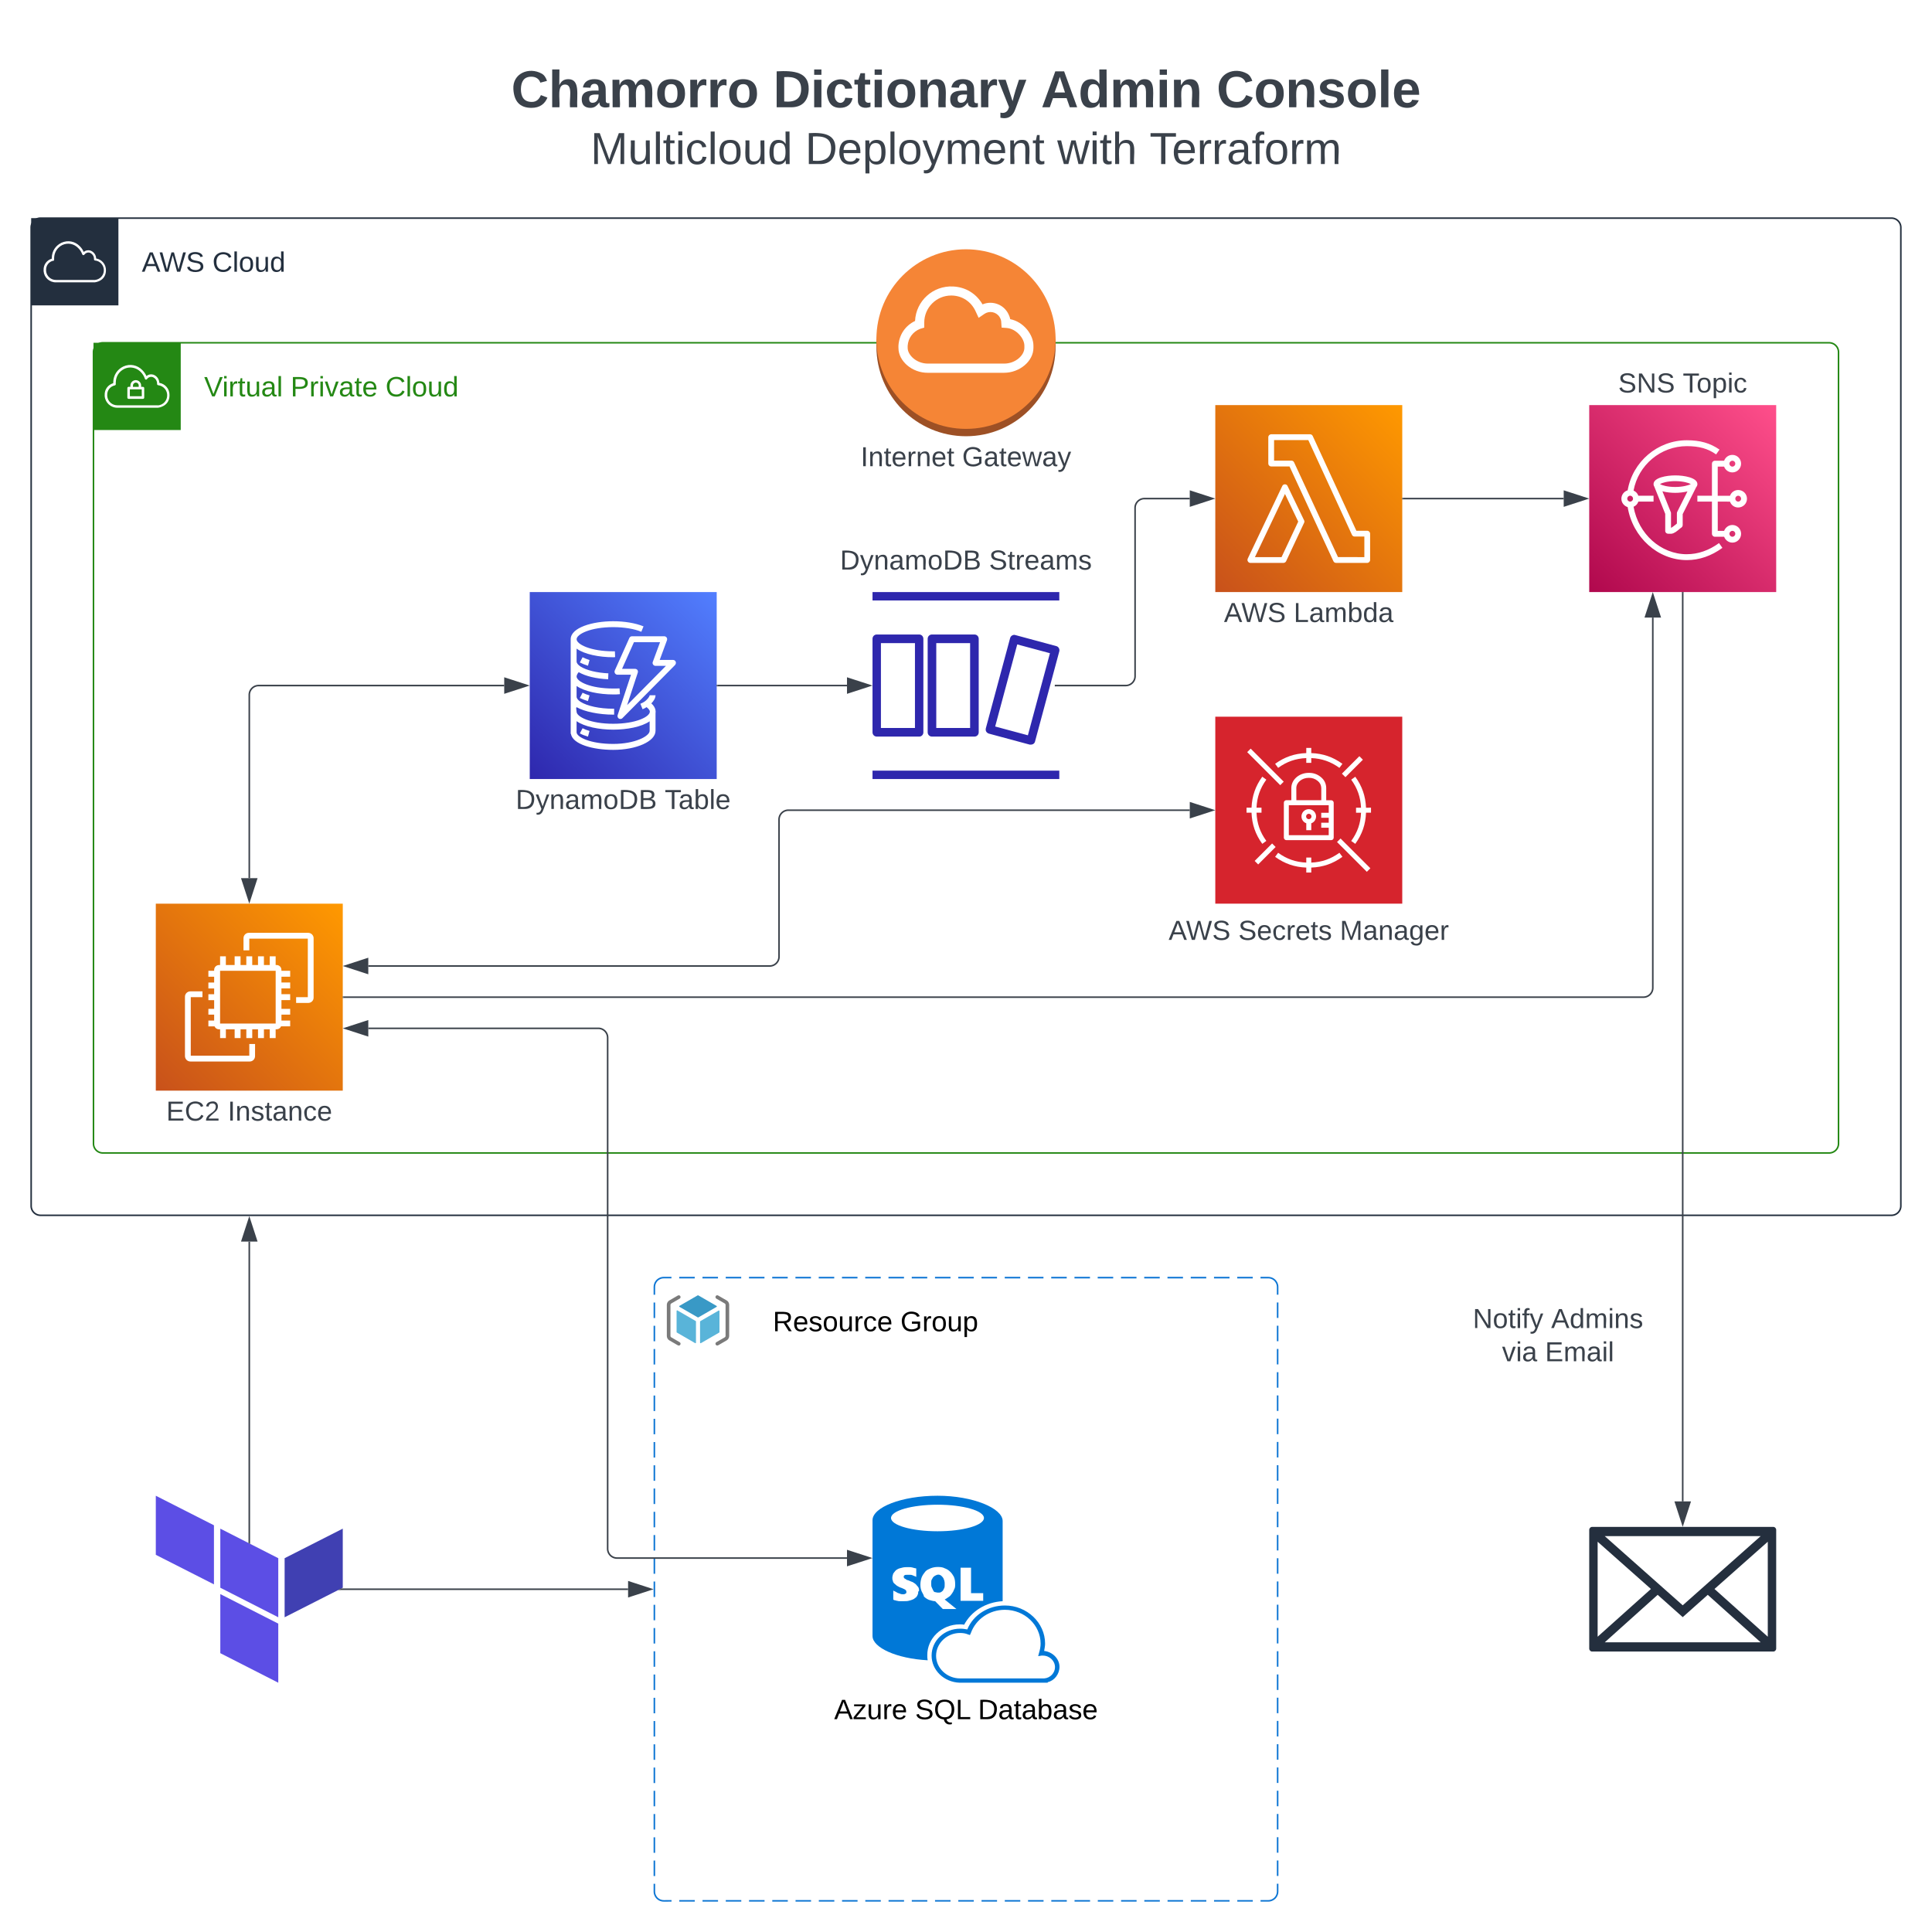 <svg xmlns="http://www.w3.org/2000/svg" xmlns:xlink="http://www.w3.org/1999/xlink" xmlns:lucid="lucid" width="1240" height="1240"><g transform="translate(-60 -20)" lucid:page-tab-id="0_0"><path d="M0 0h1360v1360H0z" fill="#fff"/><path d="M80 166a6 6 0 0 1 6-6h1188a6 6 0 0 1 6 6v628a6 6 0 0 1-6 6H86a6 6 0 0 1-6-6z" stroke="#232f3e" fill="#fff" fill-opacity="0"/><path d="M80 160h56v56H80v-56z" stroke="#fff" stroke-opacity="0" fill="#232f3e"/><path d="M120.88 201.22h-25c-4.13.05-7.57-3.1-7.9-7.2v-.64c-.15-3.4 1.97-6.38 5.25-7.36v-.66c.12-4.22 2.44-7.75 6.24-9.57 4.13-1.86 8.73-.96 11.8 2.3 1.1 1.1 1.85 2.2 2.45 3.6 1.2-1 2.72-1.32 4.24-.9 2.24.8 3.68 2.74 3.76 5.1 3.68.65 6.32 3.8 6.28 7.56 0 7.07-7.04 7.73-7.12 7.76zm-26.7-13.88c-2.83.6-4.75 3.14-4.6 6.04v.53c.3 3.33 3.1 5.84 6.4 5.76h24.98c3.04-.3 5.4-2.64 5.68-5.7.28-3.43-2.24-6.5-5.68-6.78-.44-.05-.72-.44-.64-.87.08-1.83-1-3.44-2.72-4.13-1.32-.37-2.64.13-3.44 1.24-.2.25-.44.38-.76.33-.28-.05-.48-.24-.6-.5-.6-1.6-1.4-2.85-2.6-4.04-2.7-2.8-6.6-3.6-10.13-2-3.24 1.6-5.2 4.63-5.32 8.24-.04.4-.04.74 0 1.14.04.4-.2.76-.6.84z" stroke="#fff" stroke-opacity="0" fill="#fff"/><use xlink:href="#a" transform="matrix(1,0,0,1,151,180) translate(0 14.4)"/><use xlink:href="#b" transform="matrix(1,0,0,1,151,180) translate(45.3 14.4)"/><path d="M120 246a6 6 0 0 1 6-6h1108a6 6 0 0 1 6 6v508a6 6 0 0 1-6 6H126a6 6 0 0 1-6-6z" stroke="#248814" fill="#fff" fill-opacity="0"/><path d="M120 240h56v56h-56v-56z" stroke="#fff" stroke-opacity="0" fill="#248814"/><path d="M151.76 268.3h-1.18v-1.1c-.12-1.73-1.48-3.07-3.2-3.2-1.9-.13-3.54 1.3-3.67 3.2v1.07h-1.17c-.44 0-.8.36-.8.8v6.13c0 .44.36.8.8.8h9.23c.44 0 .8-.36.8-.8v-6.1c0-.44-.36-.8-.8-.8zm-6.4-1.06c.1-1.03 1-1.77 2-1.67.9.08 1.58.76 1.67 1.67v1.06h-3.72zm5.65 7.08h-7.67v-4.42h7.63z" stroke="#fff" stroke-opacity="0" fill="#fff"/><path d="M162.27 265.75c-.1-2.45-1.58-4.48-3.87-5.3-1.58-.47-3.16-.14-4.4.9-.68-1.45-1.47-2.6-2.6-3.76-3.24-3.36-7.94-4.3-12.18-2.4-4.04 1.9-6.4 5.63-6.54 10.05v.7c-3.4.98-5.66 4.08-5.5 7.65v.63c.38 4.28 3.92 7.52 8.2 7.47h26s7.42-.63 7.42-8.1c.04-3.9-2.66-7.2-6.53-7.86zm-.96 14.38h-25.9c-3.47.06-6.3-2.52-6.6-5.96v-.52c-.15-3.05 1.93-5.7 4.92-6.3.38-.12.63-.48.6-.9-.06-.4-.06-.73 0-1.14.07-3.78 2.1-6.94 5.52-8.6 1.25-.56 2.4-.8 3.83-.84 2.62.08 4.87 1.04 6.7 2.94 1.25 1.3 2.04 2.6 2.62 4.3.03.15.1.28.24.37.37.27.87.2 1.12-.17.83-1.18 2.25-1.67 3.62-1.3 1.8.72 2.87 2.4 2.83 4.32-.07.4.22.82.64.9 3.57.36 6.2 3.55 5.82 7.12-.3 3.13-2.7 5.52-5.82 5.85z" stroke="#fff" stroke-opacity="0" fill="#fff"/><use xlink:href="#c" transform="matrix(1,0,0,1,191,260) translate(0 14.4)"/><use xlink:href="#d" transform="matrix(1,0,0,1,191,260) translate(55.5 14.4)"/><use xlink:href="#e" transform="matrix(1,0,0,1,191,260) translate(116.4 14.4)"/><path d="M480 846a6 6 0 0 1 6-6h388a6 6 0 0 1 6 6v388a6 6 0 0 1-6 6H486a6 6 0 0 1-6-6z" fill="#fff" fill-opacity="0"/><path d="M495.95 840h9.95m4.97 0h9.95m4.97 0h9.94m4.98 0h9.95m4.97 0h9.95m4.96 0h9.95m5 0h9.94m4.97 0h9.96m4.97 0h9.95m4.98 0h9.95m4.98 0h9.95m4.97 0h9.95m4.98 0h9.94m4.98 0h9.95m4.97 0h9.95m4.97 0h9.94m4.98 0h9.95m4.97 0h9.95m4.96 0h9.95m5 0h9.94m4.97 0h9.96m4.97 0h9.95m4.98 0h9.95m4.98 0h9.95m4.97 0h9.95m4.98 0H874l.94.07.9.22.88.35.8.5.72.6.6.72.5.8.37.88.23.9.07.95v4.97m0 4.98v9.95m0 4.97v9.95m0 4.97v9.94m0 4.98v9.95m0 4.97v9.95m0 4.96v9.95m0 5v9.94m0 4.97v9.96m0 4.97v9.95m0 4.98v9.95m0 4.98v9.95m0 4.97v9.95m0 4.98v9.94m0 4.98v9.95m0 4.97v9.95m0 4.98v9.94m0 4.98v9.95m0 4.97v9.95m0 4.96v9.95m0 5v9.94m0 4.97v9.96m0 4.97v9.95m0 4.98v9.94m0 4.98v9.95m0 4.97v9.95m0 4.98v4.97l-.07.94-.22.9-.35.88-.5.8-.6.72-.72.6-.8.5-.88.37-.9.23-.95.07h-4.97m-4.98 0h-9.95m-4.97 0h-9.95m-4.97 0h-9.94m-4.98 0h-9.95m-4.97 0h-9.95m-4.96 0h-9.95m-5 0h-9.94m-4.97 0h-9.96m-4.97 0h-9.95m-4.98 0h-9.95m-4.98 0h-9.95m-4.97 0h-9.95m-4.98 0h-9.94m-4.98 0h-9.95m-4.97 0h-9.95m-4.97 0h-9.94m-4.98 0h-9.95m-4.97 0h-9.95m-4.96 0h-9.95m-5 0h-9.94m-4.97 0h-9.96m-4.97 0h-9.95m-4.98 0h-9.95m-4.98 0h-9.95m-4.97 0h-9.95m-4.98 0H486l-.94-.07-.9-.22-.88-.35-.8-.5-.72-.6-.6-.72-.5-.8-.37-.88-.23-.9-.07-.95v-4.97m0-4.98v-9.95m0-4.97v-9.95m0-4.98v-9.94m0-4.98v-9.95m0-4.97v-9.95m0-4.96v-9.95m0-5v-9.94m0-4.97v-9.96m0-4.97v-9.95m0-4.98v-9.94m0-4.98v-9.95m0-4.97v-9.95m0-4.98v-9.94m0-4.98v-9.95m0-4.97v-9.95m0-4.97v-9.94m0-4.98v-9.95m0-4.97v-9.95m0-4.96v-9.95m0-5v-9.94m0-4.97v-9.96m0-4.97v-9.95m0-4.98v-9.95m0-4.98v-9.95m0-4.97v-9.95m0-4.98V846l.07-.94.22-.9.35-.88.5-.8.6-.72.72-.6.8-.5.88-.37.9-.23.95-.07h4.97" stroke="#0e76d4" fill="none"/><path d="M480 840h56v56h-56v-56z" stroke="#000" stroke-opacity="0" fill-opacity="0"/><path d="M508.05 865.6c-.07 0-.12-.03-.2-.07l-11.77-6.78c-.1-.08-.17-.2-.17-.32 0-.13.1-.24.18-.3l11.7-6.75c.12-.06.25-.06.37 0l11.77 6.8c.1.05.17.18.17.3 0 .14-.1.25-.18.3l-11.7 6.75c-.05.04-.12.06-.17.06z" stroke="#000" stroke-opacity="0" fill="#3999c6"/><path d="M506.35 882.1c-.06 0-.13-.02-.2-.05l-11.7-6.78c-.13-.06-.2-.17-.2-.3v-13.6c0-.1.06-.24.2-.3.1-.07.23-.07.34 0l11.72 6.78c.1.07.18.17.18.3v13.6c0 .12-.07.24-.18.3-.06.03-.1.05-.17.05zM509.67 882.1c-.06 0-.13-.02-.2-.05-.1-.06-.16-.18-.16-.3v-13.5c0-.13.07-.25.18-.32l11.73-6.77c.12-.07.26-.07.37 0 .1.06.18.2.18.3v13.5c0 .15-.07.25-.18.32l-11.73 6.77c-.05.03-.1.05-.17.05z" stroke="#000" stroke-opacity="0" fill="#59b4d9"/><path d="M509.67 882.1c-.06 0-.13-.02-.2-.05-.1-.06-.16-.18-.16-.3v-13.5c0-.13.07-.25.18-.32l11.73-6.77c.12-.07.26-.07.37 0 .1.06.18.2.18.3v13.5c0 .15-.07.25-.18.32l-11.73 6.77c-.05.03-.1.05-.17.05z" stroke="#000" stroke-opacity="0" fill="#fff" fill-opacity="0"/><path d="M495.65 883.6c-.2 0-.4-.06-.58-.15l-5.48-3.17c-.93-.5-1.6-1.67-1.6-2.74V857.4c0-1.06.67-2.23 1.6-2.74l5.47-3.16c.55-.33 1.27-.13 1.58.4.33.56.14 1.27-.42 1.6l-5.48 3.16c-.2.13-.42.52-.42.74v20.14c0 .23.23.6.42.74l5.48 3.17c.56.32.75 1.03.42 1.58-.2.38-.6.58-1 .58zM520.35 851.33c.2 0 .4.07.58.16l5.48 3.16c.93.5 1.6 1.68 1.6 2.74v20.14c0 1.06-.67 2.23-1.6 2.74l-5.47 3.17c-.55.32-1.27.12-1.58-.43-.33-.54-.13-1.25.42-1.58l5.48-3.16c.2-.13.42-.5.42-.74V857.4c0-.23-.22-.6-.42-.74l-5.48-3.16c-.55-.33-.75-1.04-.42-1.6.2-.37.6-.57 1-.57z" stroke="#000" stroke-opacity="0" fill="#7a7a7a"/><use xlink:href="#f" transform="matrix(1,0,0,1,556,860) translate(0 14.4)"/><use xlink:href="#g" transform="matrix(1,0,0,1,556,860) translate(81.9 14.4)"/><path d="M400 400h120v120H400V400z" stroke="#000" stroke-opacity="0" fill="url(#h)"/><path d="M480.8 476.76c0 .4-.07.74-.07 1.07v11.23c0 6.77-12.23 12.22-27.16 12.22-12.97 0-26.07-3.55-27.15-10.32h-.14v-60.68c0-7.5 14.05-11.56 27.3-11.56 7.36 0 14.45 1.24 19.45 3.3l-1.42 3.47c-4.5-1.9-11.14-2.98-18.03-2.98-14.6 0-23.5 4.54-23.5 7.76 0 3.22 8.9 7.76 23.5 7.76h1.07l.15 3.7c-.42.1-.82.1-1.23.1-9.05 0-18.5-1.9-23.5-5.53v8.26c0 1 .87 2.15 2.5 3.22 3.78 2.4 10.47 4.05 17.9 4.38l-.14 3.8c-7.77-.34-14.52-2-18.9-4.55-.62.6-1.37 2-1.37 2.74 0 3.3 8.92 7.76 23.5 7.76 1.37 0 2.72 0 4.07-.08l.27 3.7c-1.42.18-2.9.18-4.33.18-9.05 0-18.5-1.9-23.5-5.45v6.85c0 1.07.87 2.23 2.5 3.3 4.25 2.73 12.3 4.46 21 4.46h.6v3.8h-.6c-8.98 0-18.5-1.9-23.5-4.8-.4.42-.28 1.08-.14 1.83.07.4.13.73.13 1.06 0 3.3 8.92 7.76 23.5 7.76 14.54 0 23.52-4.46 23.52-7.76 0-1.07-1.14-2.15-2.1-2.9-.73.5-1.54.92-2.56 1.33L471 471.7c1.02-.4 1.9-.9 2.57-1.32 2.03-1.4 3.38-3.38 3.38-4.13h3.78c0 1.82-1.2 3.72-2.7 5.2 2.23 2 2.77 3.97 2.77 5.3zm12.5-29.97l-33.78 34.1c-.34.4-.88.57-1.35.57-.34 0-.68-.1-.95-.25-.74-.5-1.08-1.4-.8-2.23l8.57-25.94h-8.72c-.6 0-1.22-.32-1.56-.9-.34-.58-.4-1.24-.13-1.82l9.38-20.9c.34-.65.94-1.06 1.7-1.06h20.66c.6 0 1.22.33 1.56.82.33.5.4 1.16.2 1.74l-4.66 12.63h8.5c.75 0 1.5.4 1.76 1.16.28.66.14 1.48-.4 2.06zm-5.88.57h-6.7c-.66 0-1.2-.33-1.54-.83-.34-.5-.47-1.15-.2-1.73l4.66-12.62h-16.76l-7.63 17.1h8.3c.62 0 1.16.24 1.56.73.35.5.42 1.17.22 1.74l-6.83 20.8zm-10.47 35.58c-5.07 3.55-14.46 5.37-23.38 5.37-9.05 0-18.5-1.9-23.5-5.45v7.1c0 3.14 8.9 7.5 23.5 7.5 14.06 0 23.38-5.02 23.38-8.4zm-44.8-37.73l1.76-3.38c1.23.66 2.78 1.24 4.47 1.8l-1 3.65c-1.97-.6-3.73-1.34-5.2-2.08zm0 45.5l1.76-3.3c1.23.65 2.78 1.23 4.47 1.72l-1 3.64c-1.97-.58-3.73-1.24-5.2-2.07zm5.2-20.73c-1.95-.6-3.7-1.25-5.2-2l1.76-3.38c1.23.66 2.78 1.24 4.47 1.74z" stroke="#000" stroke-opacity="0" fill="#fff"/><path d="M160 600h120v120H160V600z" stroke="#000" stroke-opacity="0" fill="url(#i)"/><path d="M201.26 676.92h35.67v-33.84h-35.67v33.84zm39.38-33.84h5.6v3.8h-5.6v3.7h5.6v3.8h-5.6v3.72h5.6v3.8h-5.6v5.6h5.6v3.73h-5.6v3.8h5.6v3.7h-5.85c-.5 1.17-1.58 1.9-2.9 1.9h-.57v5.62h-3.8v-5.6h-3.72v5.6h-3.8v-5.6h-3.7v5.6h-3.8v-5.6h-3.7v5.6h-3.8v-5.6h-5.63v5.6h-3.7v-5.6h-.67c-1.32 0-2.4-.75-2.9-1.9h-3.95v-3.72h3.7v-3.8h-3.7v-3.72h3.7v-5.6h-3.7v-3.8h3.7v-3.7h-3.7v-3.8h3.7v-3.73h-3.7v-3.8h3.7v-.57c0-1.74 1.42-3.14 3.15-3.14h.66v-5.6h3.7v5.6h5.63v-5.6h3.8v5.6h3.7v-5.6h3.8v5.6h3.7v-5.6h3.8v5.6h3.73v-5.6h3.8v5.6h.57c1.74 0 3.14 1.4 3.14 3.14v.58zM220 697.58h-37.56V660h7.5v-3.72h-7.75c-1.9 0-3.48 1.5-3.48 3.4v38.13c0 1.9 1.57 3.48 3.47 3.48h38.13c1.9 0 3.38-1.57 3.38-3.47l.02-7.75H220v7.52zm41.28-75.4v38.15c0 1.9-1.57 3.38-3.47 3.38h-7.75V660h7.5v-37.57H220v7.52h-3.72v-7.76c0-1.9 1.5-3.48 3.4-3.48h38.13c1.9 0 3.48 1.57 3.48 3.47z" stroke="#000" stroke-opacity="0" fill="#fff"/><path d="M840 280h120v120H840V280z" stroke="#000" stroke-opacity="0" fill="url(#j)"/><path d="M937.47 360.64c1.02 0 1.9.83 1.9 1.9v16.84c0 1.07-.88 1.9-1.9 1.9h-19.92c-.78 0-1.4-.4-1.73-1.07l-28.18-60.84H875.9c-.54 0-1-.17-1.33-.58-.4-.33-.55-.82-.55-1.32v-16.84c0-1.07.87-1.9 1.9-1.9h24.95c.7 0 1.33.4 1.65 1.07l28.02 60.84zm-1.8 16.93v-13.2h-6.3c-.72 0-1.35-.43-1.66-1.1l-28.02-60.83h-21.96v13.2h11.1c.8 0 1.42.42 1.73 1.08l28.2 60.84zm-49.3-45.66l10.64 22.05c.25.5.25 1.08 0 1.57l-11.56 24.7c-.32.65-1.03 1.06-1.74 1.06h-21.17c-.63 0-1.26-.33-1.57-.9-.4-.5-.4-1.16-.16-1.82L883 331.9c.3-.65.94-1.06 1.65-1.06.8 0 1.42.4 1.73 1.07zm-3.85 45.67l10.7-22.8-8.5-17.74-19.28 40.54z" stroke="#000" stroke-opacity="0" fill="#fff"/><path d="M383.62 460H226a6 6 0 0 0-6 6v117.62" stroke="#3a414a" fill="none"/><path d="M398.38 460l-14.26 4.63v-9.26zM220 598.38l-4.63-14.26h9.26z" stroke="#3a414a" fill="#3a414a"/><path d="M1080 280h120v120h-120V280z" stroke="#000" stroke-opacity="0" fill="url(#k)"/><path d="M1142.65 375.7c7.1 0 14.12-2.37 20.65-7.14l2.17 3.07c-7.17 5.24-14.9 7.85-22.82 7.85-18.62 0-34.75-14.54-37.98-34-2.34-.77-4.03-2.85-4.03-5.38 0-2.54 1.7-4.7 4.03-5.4 3.15-18.37 19.2-32.14 37.98-32.14 8.55 0 15 1.85 20.97 6l-2.18 3.08c-5.32-3.77-10.96-5.3-18.8-5.3-16.76 0-31.2 12.14-34.18 28.53 1.45.6 2.58 1.84 3.07 3.3h9.75v3.77h-9.75c-.5 1.54-1.62 2.7-3.07 3.3 3.07 17.47 17.5 30.47 34.2 30.47zm-12-13.14c-1.06 0-1.87-.77-1.87-1.85v-10.9l-7-17.47c-.34-.46-.5-1-.5-1.62 0-4.14 8.3-5.6 13.95-5.6 5.65 0 14.2 1.46 14.2 5.6 0 .78-.33 1.4-.8 2l-8.64 17.24v7c0 .7-.33 1.23-.8 1.62-.34.23-.82.54-1.3 1-1.54 1.3-3.3 2.77-5.17 3h-.24zm31.84-20.62v18.77h4.1c.8-2.14 2.83-3.76 5.33-3.76 3.06 0 5.56 2.54 5.56 5.62 0 3.15-2.5 5.7-5.57 5.7-2.5 0-4.52-1.63-5.33-3.78h-5.96c-1.05 0-1.86-.85-1.86-1.92v-20.62h-9.35v-3.77h9.35v-20.6c0-1 .8-1.86 1.86-1.86h5.96c.8-2.22 2.83-3.76 5.33-3.76 3.06 0 5.56 2.54 5.56 5.62s-2.5 5.62-5.57 5.62c-2.5 0-4.52-1.54-5.33-3.7h-4.1v18.7h7.9c.72-2.16 2.82-3.7 5.23-3.7 3.15 0 5.65 2.46 5.65 5.62 0 3.07-2.5 5.6-5.64 5.6-2.42 0-4.52-1.53-5.25-3.76zm-35.5-6.6l5.4 13.45c.1.22.1.45.1.68v9.3c.8-.3 2.25-1.53 3.06-2.14.24-.24.48-.4.72-.62v-6.54c0-.3.08-.6.16-.85l6.62-13.23c-2.58.62-5.4.93-7.83.93-2.58 0-5.64-.3-8.22-1zm8.23-6.55c-5.08 0-8.54 1.14-9.83 1.9 1.3.78 4.75 1.86 9.83 1.86 4.84 0 8.55-1.08 10-1.85-1.45-.83-5.16-1.9-10-1.9zm-28.94 9.37c-1.06 0-1.87.85-1.87 1.93 0 1 .8 1.84 1.86 1.84 1.03 0 1.84-.84 1.84-1.84 0-1.08-.8-1.93-1.86-1.93zm65.63-22.46c-1.05 0-1.94.86-1.94 1.86 0 1.08.88 1.92 1.93 1.92 1.04 0 1.85-.84 1.85-1.92 0-1-.8-1.85-1.85-1.85zm3.7 22.47c-1.04 0-1.85.85-1.85 1.93 0 1 .8 1.84 1.86 1.84 1.04 0 1.85-.84 1.85-1.84 0-1.08-.82-1.93-1.87-1.93zm-3.7 22.54c-1.05 0-1.94.86-1.94 1.86 0 1.07.88 1.92 1.93 1.92 1.04 0 1.85-.85 1.85-1.92 0-1-.8-1.85-1.85-1.85z" stroke="#000" stroke-opacity="0" fill="#fff"/><path d="M960.5 340h103.12" stroke="#3a414a" fill="none"/><path d="M960.5 340.5h-.5v-1h.5z" stroke="#3a414a" stroke-width=".05" fill="#3a414a"/><path d="M1078.38 340l-14.26 4.63v-9.26z" stroke="#3a414a" fill="#3a414a"/><path d="M1080 1001.92c0-1.04.84-1.92 1.8-1.92h116.4c.96 0 1.8.88 1.8 1.92v76.16c0 1.04-.84 1.92-1.8 1.92h-116.4c-.96 0-1.8-.88-1.8-1.92zm60 48.4l50.04-44.4h-100.08zm-16.08-6.72l-33.96 30.48h100.08l-33.96-30.48-16.08 14.32zm-4.32-3.76l-34.2-30.32v60.96zm40.8 0l34.2 30.64v-60.96z" stroke="#000" stroke-opacity="0" fill="#242f3e"/><path d="M1140 400.5v583.12" stroke="#3a414a" fill="none"/><path d="M1140.5 400.5h-1v-.5h1z" stroke="#3a414a" stroke-width=".05" fill="#3a414a"/><path d="M1140 998.38l-4.63-14.26h9.27z" stroke="#3a414a" fill="#3a414a"/><path d="M721.64 497.92h-.72l-26.28-7.08c-.72-.24-1.32-.72-1.68-1.32-.36-.6-.36-1.44-.24-2.04l15.6-57.96c.24-.72.6-1.32 1.32-1.68.6-.36 1.32-.48 2.04-.24l26.28 7.08c1.44.36 2.28 1.92 1.92 3.36L724.28 496c-.12.6-.6 1.2-1.2 1.56-.48.24-.96.36-1.44.36zM650 492.76h-27.24c-1.56 0-2.76-1.2-2.76-2.76v-60c0-1.56 1.2-2.76 2.76-2.76H650c1.44 0 2.64 1.2 2.64 2.76v60c0 1.56-1.2 2.76-2.64 2.76zm35.4 0h-27.24c-1.56 0-2.76-1.2-2.76-2.76v-60c0-1.56 1.2-2.76 2.76-2.76h27.24c1.56 0 2.76 1.2 2.76 2.76v60c0 1.56-1.2 2.76-2.76 2.76zm-60-5.52h21.84v-54.48H625.4zm35.52 0h21.72v-54.48h-21.72zm37.8-.96l21 5.64 14.16-52.68-21-5.64zM620 405.4V400h119.88v5.4zm0 114.6v-5.4h119.88v5.4z" stroke="#000" stroke-opacity="0" fill="#2e27ad"/><path d="M623.14 402.63h113.88v115.2H623.14v-115.2z" stroke="#000" stroke-opacity="0" fill-opacity="0"/><path d="M520.5 460h83.12" stroke="#3a414a" fill="none"/><path d="M520.5 460.5h-.5v-1h.5z" stroke="#3a414a" stroke-width=".05" fill="#3a414a"/><path d="M618.38 460l-14.26 4.63v-9.26z" stroke="#3a414a" fill="#3a414a"/><path d="M737.52 460h45a6 6 0 0 0 6-6V346a6 6 0 0 1 6-6h29.1" stroke="#3a414a" fill="none"/><path d="M737.54 460.5h-.52v-1h.52z" stroke="#3a414a" stroke-width=".05" fill="#3a414a"/><path d="M838.38 340l-14.26 4.63v-9.26z" stroke="#3a414a" fill="#3a414a"/><path d="M737.5 242.36c0 31.8-25.76 57.63-57.5 57.63s-57.5-25.83-57.5-57.64c0-31.8 25.76-57.63 57.5-57.63s57.5 25.82 57.5 57.63z" fill="#9d5025"/><path d="M622.5 237.62h115v4.73h-115v-4.73z" fill="#9d5025"/><path d="M737.5 237.63c0 31.8-25.76 57.63-57.5 57.63s-57.5-25.82-57.5-57.63c0-31.8 25.76-57.63 57.5-57.63s57.5 25.82 57.5 57.63z" fill="#f58536"/><path d="M636.64 243.36v-1.5c.44-7 4.34-12.8 10.66-15.86.6-12.86 11.52-22.8 24.43-22.13 8.05.4 14.8 4.5 18.88 11.48 6.6-2.77 14.13.28 16.9 6.83.43.94.7 1.7.87 2.66 8.66 1.72 14.9 10.03 14.9 17.02v1.4c0 8.53-8.84 16-18.9 16h-48.93c-9.96.07-18.8-7.42-18.8-15.9z" fill="#fff"/><path d="M691.77 221.5L688.1 224l-1.87-4.06c-2.85-6.34-8.7-10.23-15.66-10.27h-.07c-9.52 0-17.3 7.77-17.3 17.38v3.23l-2.7.8c-4.57 1.83-7.57 5.85-7.94 10.8v1.4c0 4.66 5.7 10.08 12.96 10.08h49c7.33 0 12.95-5.42 12.95-10.1v-1.4c0-4.7-5.25-10.87-11.32-11.35l-3.3-.26-.22-3.28c0-1.4-.45-2.54-1.2-3.68-2.17-3.2-6.5-3.98-9.66-1.8z" fill="#f58536"/><path d="M160 726a6 6 0 0 1 6-6h108a6 6 0 0 1 6 6v28a6 6 0 0 1-6 6H166a6 6 0 0 1-6-6z" stroke="#000" stroke-opacity="0" fill="#fff" fill-opacity="0"/><use xlink:href="#l" transform="matrix(1,0,0,1,165,725) translate(1.691 14.222)"/><use xlink:href="#m" transform="matrix(1,0,0,1,165,725) translate(41.148 14.222)"/><path d="M380 526a6 6 0 0 1 6-6h148a6 6 0 0 1 6 6v40.67a6 6 0 0 1-6 6H386a6 6 0 0 1-6-6z" stroke="#000" stroke-opacity="0" fill="#fff" fill-opacity="0"/><use xlink:href="#n" transform="matrix(1,0,0,1,385,525) translate(5.988 14.222)"/><use xlink:href="#o" transform="matrix(1,0,0,1,385,525) translate(101.642 14.222)"/><path d="M590 372.33a6 6 0 0 1 6-6h168a6 6 0 0 1 6 6v8a6 6 0 0 1-6 6H596a6 6 0 0 1-6-6z" stroke="#000" stroke-opacity="0" fill="#fff" fill-opacity="0"/><use xlink:href="#n" transform="matrix(1,0,0,1,595,371.333) translate(4.136 14.222)"/><use xlink:href="#p" transform="matrix(1,0,0,1,595,371.333) translate(99.79 14.222)"/><path d="M840 406a6 6 0 0 1 6-6h108a6 6 0 0 1 6 6v28a6 6 0 0 1-6 6H846a6 6 0 0 1-6-6z" stroke="#000" stroke-opacity="0" fill="#fff" fill-opacity="0"/><use xlink:href="#q" transform="matrix(1,0,0,1,845,405) translate(0.556 14.222)"/><use xlink:href="#r" transform="matrix(1,0,0,1,845,405) translate(45.296 14.222)"/><path d="M1080 258.67a6 6 0 0 1 6-6h108a6 6 0 0 1 6 6V274a6 6 0 0 1-6 6h-108a6 6 0 0 1-6-6z" stroke="#000" stroke-opacity="0" fill="#fff" fill-opacity="0"/><use xlink:href="#s" transform="matrix(1,0,0,1,1085,257.667) translate(13.593 14.222)"/><use xlink:href="#t" transform="matrix(1,0,0,1,1085,257.667) translate(55.025 14.222)"/><path d="M600 306a6 6 0 0 1 6-6h148a6 6 0 0 1 6 6v8a6 6 0 0 1-6 6H606a6 6 0 0 1-6-6z" stroke="#000" stroke-opacity="0" fill="#fff" fill-opacity="0"/><use xlink:href="#u" transform="matrix(1,0,0,1,605,305) translate(7.395 14.222)"/><use xlink:href="#v" transform="matrix(1,0,0,1,605,305) translate(72.531 14.222)"/><path d="M659.12 1041.08c.24.6.84.84 1.44.84.6.24 1.2.24 1.8.24.6 0 1.08 0 1.44-.24.6-.24.84-.6 1.44-1.08.24-.6.6-1.08.84-1.68.24-.6.24-1.32.24-2.4 0-.84 0-1.44-.24-2.28-.36-.72-.36-1.32-.84-1.92-.36-.6-.84-.84-1.2-1.32-.6-.36-1.08-.6-1.68-.6-.84 0-1.44.24-2.04.6-.6.24-.96.72-1.44 1.08-.36.6-.6 1.08-.96 1.68-.24.48-.24 1.32-.24 2.16 0 1.08 0 1.92.24 2.4.6 1.44.96 2.04 1.2 2.52z" stroke="#000" stroke-opacity="0" fill="#0078d7"/><path d="M675.92 1062.56c.84 0 2.04 0 2.88.24 4.68-8.76 13.92-14.52 24.72-15.12V996.2c0-8.16-18.96-16.2-41.76-16.2-23.16 0-41.76 7.44-41.76 15.72V1070c0 7.44 15.36 14.52 35.4 15.6-.24-1.08-.24-2.16-.24-3.24-.12-10.68 9.12-19.8 20.76-19.8zm15.12-15.12h-14.52v-21.24h6.72v16.32h7.8v4.92zm-29.28-61.68c16.44 0 29.76 3.84 29.76 8.52s-13.32 8.52-29.76 8.52c-16.56 0-29.88-3.84-29.88-8.52s13.32-8.52 29.88-8.52zm-12.48 56.76c0 .48-.36 1.08-.6 1.68-.36.48-.6 1.08-1.2 1.32-.6.6-1.08.84-1.68 1.08-.6.24-1.44.6-2.64.84-.84.24-2.04.24-3.48.24h-2.04c-.6 0-1.2 0-1.8-.24-.6 0-1.08-.36-1.44-.36-.6 0-.84-.24-1.08-.48v-5.76c.24.24.84.48 1.44.72s.84.6 1.44.84 1.08.24 1.68.6c.6.24 1.2.24 1.8.24.6 0 .84 0 1.08-.24.36 0 .6-.36.6-.36.36 0 .36-.24.36-.48v-.6c0-.24 0-.6-.36-.84-.24-.24-.24-.48-.6-.48-.24-.36-.6-.36-1.08-.6-.6-.36-.84-.36-1.44-.6-.84-.24-1.8-.84-2.64-1.32-.6-.6-1.08-.84-1.68-1.44-.6-.6-.84-1.08-.84-1.68-.36-.48-.36-1.32-.36-1.92 0-1.08.36-1.92.6-2.76.6-.72 1.2-1.68 1.8-2.16.84-.6 1.68-1.08 2.88-1.32 1.08-.36 2.28-.6 3.72-.6h2.04c.6 0 1.2 0 1.8.24.6 0 .84.36 1.44.36.24 0 .84.24 1.08.24v5.52c-.24-.36-.48-.36-1.08-.6-.36-.24-.84-.24-1.44-.6-.6-.24-.84-.24-1.44-.24h-1.8c-.84 0-1.44 0-1.68.24-.6.36-.6.6-.6 1.08 0 .36 0 .6.24.6 0 .36.36.36.6.6.36.24.6.24.84.6.36.24.84.24 1.44.48.84.36 1.8.84 2.64 1.08.84.6 1.44.84 2.04 1.44.6.6.84 1.08 1.44 1.68.36.48.6 1.32.6 2.4-.6.48-.6.96-.6 1.56zm2.28-1.08c-.6-1.44-.84-2.76-.84-4.44 0-1.68.36-3.36.84-4.68.6-1.44 1.44-2.52 2.28-3.6.84-1.08 2.4-1.68 3.48-2.16 1.56-.6 3-.84 4.68-.84 1.8 0 3.24.24 4.32.84 1.44.48 2.64 1.32 3.48 2.16.96.84 1.8 2.16 2.4 3.24.6 1.44.84 2.76.84 4.8 0 1.08 0 2.4-.6 3.24-.36 1.08-.84 1.92-1.44 2.76-.6.84-1.2 1.68-2.04 2.16-.96.6-1.44 1.08-2.64 1.68l7.56 6.12h-8.76l-4.92-5.04c-1.44 0-2.88-.6-3.96-.84-1.2-.48-2.4-1.32-3.24-2.16 0-.84-.84-1.92-1.44-3.24z" stroke="#000" stroke-opacity="0" fill="#0078d7"/><path d="M740 1089.8c0-5.16-4.44-9.6-9.84-10.2.24-1.68.6-3 .6-4.68 0-13.44-11.64-24.48-25.8-24.48-10.8 0-20.4 6.12-24.12 15.36-1.44-.24-2.88-.48-4.56-.48-10.2 0-18.36 7.68-18.36 17.28 0 9.36 7.92 17.04 18 17.4H732.44v-.36c4.32-.96 7.56-5.16 7.56-9.84zm-9.84 7.44h-54c-8.4 0-15.36-6.6-15.36-14.52 0-8.04 6.96-14.64 15.36-14.64 1.8 0 3.48.24 4.92.84l1.44.48.6-1.32c3.24-8.88 11.88-14.88 21.84-14.88 12.72 0 22.92 9.84 22.92 21.72 0 1.92-.36 3.84-.96 5.76l-.6 2.28 2.16-.36h.84c4.32 0 7.8 3.36 7.8 7.44 0 3.6-3 6.96-6.96 7.2z" stroke="#000" stroke-opacity="0" fill="#0078d7"/><use xlink:href="#w" transform="matrix(1,0,0,1,590,1109) translate(5.375 14.4)"/><use xlink:href="#x" transform="matrix(1,0,0,1,590,1109) translate(57.325 14.4)"/><use xlink:href="#y" transform="matrix(1,0,0,1,590,1109) translate(97.675 14.4)"/><path d="M242.68 1020.08V1058l37.32-18.96v-37.92l-37.32 18.96z" stroke="#000" stroke-opacity="0" stroke-width="12.5" fill="#4040b2"/><path d="M201.4 1001.12l37.2 18.96V1058l-37.2-18.96v-37.92zM160 980v37.92l37.32 18.96v-37.92L160 980zm41.4 101.04l37.2 18.96v-37.92l-37.2-18.96v37.92z" stroke="#000" stroke-opacity="0" stroke-width="12.5" fill="#5c4ee5"/><path d="M840 480h120v120H840V480z" stroke="#fff" stroke-opacity="0" stroke-width="2" fill="#d6242d"/><path d="M918.13 560.44l2.27-2.27 19.13 19.12-2.27 2.26-19.13-19.12zM860.47 502.74l2.25-2.25 21.2 21.2-2.24 2.25-21.2-21.2zM865.27 572.56l11.2-11.2 2.26 2.26-11.2 11.2-2.26-2.26zM921.27 516.54l11.2-11.2 2.26 2.27-11.2 11.2-2.26-2.26z" stroke="#fff" stroke-opacity="0" stroke-width="1.41" fill="#fff"/><path d="M936.74 538.43c-.32-7.5-2.5-13.83-6.9-19.9l-2.6 1.9c4 5.5 5.98 11.2 6.3 18h-3.2v3.2h3.2c-.28 6.83-2.27 12.56-6.3 18.12l2.6 1.85c4.42-6.12 6.62-12.45 6.9-20h3.2v-3.22zM880.34 512.83c5.53-4 11.24-6 18.06-6.28v3.08h3.2v-3.08c6.82.3 12.53 2.28 18.06 6.28l1.94-2.6c-6.13-4.4-12.44-6.6-20-6.88v-3.32h-3.2v3.32c-7.56.28-13.87 2.47-20 6.88zM919.66 567.33c-5.53 4-11.24 6-18.06 6.3v-3.22h-3.2v3.22c-6.82-.3-12.53-2.3-18.06-6.3l-1.94 2.6c6.13 4.42 12.44 6.6 20 6.9v3.2h3.2v-3.2c7.56-.3 13.87-2.48 20-6.9zM870.16 561.6l2.6-1.9c-4.03-5.5-6.02-11.25-6.3-18.1h3.2v-3.2h-3.2c.32-6.8 2.3-12.5 6.3-18l-2.6-1.9c-4.4 6.07-6.58 12.4-6.9 19.9h-3.2v3.2h3.2c.28 7.54 2.48 13.88 6.9 20zM907.84 518.8c-2.3-1.9-4.86-2.8-7.84-2.77-6.18 0-11.2 4.36-11.2 9.76v7.8h-3.2c-.9 0-1.6.75-1.6 1.6v22.43c0 .44.16.82.48 1.13.3.3.67.47 1.12.47h28.8c.9 0 1.6-.73 1.6-1.6V535.2c0-.42-.16-.77-.45-1.07-.32-.34-.7-.52-1.15-.52h-3.2v-7.8c-.03-2.8-1.18-5.23-3.36-7zm-15.84 7c0-3.63 3.62-6.57 8-6.57 2.18-.05 4.06.6 5.76 2 1.44 1.15 2.2 2.7 2.27 4.56v7.8h-16zm20.8 15.85H908v3.2h4.8v3.2H908v3.2h4.8v4.78h-25.6V536.8h25.6z" stroke="#fff" stroke-opacity="0" stroke-width="2" fill="#fff"/><path d="M898.4 548.4v4.43h3.2v-4.42c1.35-.47 2.3-1.43 2.8-2.8.9-2.43-.37-5.12-2.8-6-2.44-.87-5.13.38-6 2.8-.9 2.45.37 5.13 2.8 6zm1.6-6.1c.96 0 1.74.76 1.74 1.72 0 .95-.75 1.73-1.7 1.75-.96 0-1.75-.76-1.76-1.72V544c0-.94.78-1.7 1.72-1.7z" stroke="#fff" stroke-opacity="0" stroke-width="2" fill="#fff"/><use xlink:href="#z" transform="matrix(1,0,0,1,810,609) translate(0.049 14.222)"/><use xlink:href="#A" transform="matrix(1,0,0,1,810,609) translate(44.79 14.222)"/><use xlink:href="#B" transform="matrix(1,0,0,1,810,609) translate(109.926 14.222)"/><path d="M823.62 540H566a6 6 0 0 0-6 6v88a6 6 0 0 1-6 6H296.38" stroke="#3a414a" fill="none"/><path d="M838.38 540l-14.26 4.63v-9.26zM281.62 640l14.26-4.63v9.26z" stroke="#3a414a" fill="#3a414a"/><path d="M296.38 680H444a6 6 0 0 1 6 6v328a6 6 0 0 0 6 6h147.62" stroke="#3a414a" fill="none"/><path d="M281.62 680l14.26-4.63v9.26zM618.38 1020l-14.26 4.63v-9.27z" stroke="#3a414a" fill="#3a414a"/><path d="M278.6 1040h184.52" stroke="#3a414a" fill="none"/><path d="M278.62 1040.5h-1.5l1.5-.76z" stroke="#3a414a" stroke-width=".05" fill="#3a414a"/><path d="M477.88 1040l-14.26 4.63v-9.27z" stroke="#3a414a" fill="#3a414a"/><path d="M220 1010.1V816.9" stroke="#3a414a" fill="none"/><path d="M220.5 1010.86l-1-.5v-.27h1z" stroke="#3a414a" stroke-width=".05" fill="#3a414a"/><path d="M220 802.12l4.63 14.26h-9.26z" stroke="#3a414a" fill="#3a414a"/><path d="M80 46a6 6 0 0 1 6-6h1188a6 6 0 0 1 6 6v108a6 6 0 0 1-6 6H86a6 6 0 0 1-6-6z" stroke="#000" stroke-opacity="0" fill="#fff" fill-opacity="0"/><g><use xlink:href="#C" transform="matrix(1,0,0,1,85,45) translate(303.102 43.854)"/><use xlink:href="#D" transform="matrix(1,0,0,1,85,45) translate(471.25 43.854)"/><use xlink:href="#E" transform="matrix(1,0,0,1,85,45) translate(643.102 43.854)"/><use xlink:href="#F" transform="matrix(1,0,0,1,85,45) translate(755.787 43.854)"/><use xlink:href="#G" transform="matrix(1,0,0,1,85,45) translate(354.019 80.299)"/><use xlink:href="#H" transform="matrix(1,0,0,1,85,45) translate(491.722 80.299)"/><use xlink:href="#I" transform="matrix(1,0,0,1,85,45) translate(653.58 80.299)"/><use xlink:href="#J" transform="matrix(1,0,0,1,85,45) translate(712.802 80.299)"/></g><path d="M1000 846a6 6 0 0 1 6-6h108a6 6 0 0 1 6 6v68a6 6 0 0 1-6 6h-108a6 6 0 0 1-6-6z" stroke="#000" stroke-opacity="0" fill="#fff" fill-opacity="0"/><g><use xlink:href="#K" transform="matrix(1,0,0,1,1005,845) translate(0.284 27.347)"/><use xlink:href="#L" transform="matrix(1,0,0,1,1005,845) translate(50.556 27.347)"/><use xlink:href="#M" transform="matrix(1,0,0,1,1005,845) translate(19.049 48.681)"/><use xlink:href="#N" transform="matrix(1,0,0,1,1005,845) translate(46.654 48.681)"/></g><path d="M280.5 660h834.3a6 6 0 0 0 6-6V416.38" stroke="#3a414a" fill="none"/><path d="M280.5 660.5h-.5v-1h.5z" stroke="#3a414a" stroke-width=".05" fill="#3a414a"/><path d="M1120.8 401.62l4.63 14.26h-9.27z" stroke="#3a414a" fill="#3a414a"/><defs><path fill="#232f3e" d="M205 0l-28-72H64L36 0H1l101-248h38L239 0h-34zm-38-99l-47-123c-12 45-31 82-46 123h93" id="O"/><path fill="#232f3e" d="M266 0h-40l-56-210L115 0H75L2-248h35L96-30l15-64 43-154h32l59 218 59-218h35" id="P"/><path fill="#232f3e" d="M185-189c-5-48-123-54-124 2 14 75 158 14 163 119 3 78-121 87-175 55-17-10-28-26-33-46l33-7c5 56 141 63 141-1 0-78-155-14-162-118-5-82 145-84 179-34 5 7 8 16 11 25" id="Q"/><g id="a"><use transform="matrix(0.05,0,0,0.05,0,0)" xlink:href="#O"/><use transform="matrix(0.05,0,0,0.05,11.35,0)" xlink:href="#P"/><use transform="matrix(0.05,0,0,0.05,28.3,0)" xlink:href="#Q"/></g><path fill="#232f3e" d="M212-179c-10-28-35-45-73-45-59 0-87 40-87 99 0 60 29 101 89 101 43 0 62-24 78-52l27 14C228-24 195 4 139 4 59 4 22-46 18-125c-6-104 99-153 187-111 19 9 31 26 39 46" id="R"/><path fill="#232f3e" d="M24 0v-261h32V0H24" id="S"/><path fill="#232f3e" d="M100-194c62-1 85 37 85 99 1 63-27 99-86 99S16-35 15-95c0-66 28-99 85-99zM99-20c44 1 53-31 53-75 0-43-8-75-51-75s-53 32-53 75 10 74 51 75" id="T"/><path fill="#232f3e" d="M84 4C-5 8 30-112 23-190h32v120c0 31 7 50 39 49 72-2 45-101 50-169h31l1 190h-30c-1-10 1-25-2-33-11 22-28 36-60 37" id="U"/><path fill="#232f3e" d="M85-194c31 0 48 13 60 33l-1-100h32l1 261h-30c-2-10 0-23-3-31C134-8 116 4 85 4 32 4 16-35 15-94c0-66 23-100 70-100zm9 24c-40 0-46 34-46 75 0 40 6 74 45 74 42 0 51-32 51-76 0-42-9-74-50-73" id="V"/><g id="b"><use transform="matrix(0.05,0,0,0.05,0,0)" xlink:href="#R"/><use transform="matrix(0.05,0,0,0.05,12.95,0)" xlink:href="#S"/><use transform="matrix(0.05,0,0,0.05,16.9,0)" xlink:href="#T"/><use transform="matrix(0.05,0,0,0.05,26.9,0)" xlink:href="#U"/><use transform="matrix(0.05,0,0,0.05,36.9,0)" xlink:href="#V"/></g><path fill="#248814" d="M137 0h-34L2-248h35l83 218 83-218h36" id="W"/><path fill="#248814" d="M24-231v-30h32v30H24zM24 0v-190h32V0H24" id="X"/><path fill="#248814" d="M114-163C36-179 61-72 57 0H25l-1-190h30c1 12-1 29 2 39 6-27 23-49 58-41v29" id="Y"/><path fill="#248814" d="M59-47c-2 24 18 29 38 22v24C64 9 27 4 27-40v-127H5v-23h24l9-43h21v43h35v23H59v120" id="Z"/><path fill="#248814" d="M84 4C-5 8 30-112 23-190h32v120c0 31 7 50 39 49 72-2 45-101 50-169h31l1 190h-30c-1-10 1-25-2-33-11 22-28 36-60 37" id="aa"/><path fill="#248814" d="M141-36C126-15 110 5 73 4 37 3 15-17 15-53c-1-64 63-63 125-63 3-35-9-54-41-54-24 1-41 7-42 31l-33-3c5-37 33-52 76-52 45 0 72 20 72 64v82c-1 20 7 32 28 27v20c-31 9-61-2-59-35zM48-53c0 20 12 33 32 33 41-3 63-29 60-74-43 2-92-5-92 41" id="ab"/><path fill="#248814" d="M24 0v-261h32V0H24" id="ac"/><g id="c"><use transform="matrix(0.05,0,0,0.05,0,0)" xlink:href="#W"/><use transform="matrix(0.05,0,0,0.05,11.65,0)" xlink:href="#X"/><use transform="matrix(0.05,0,0,0.05,15.6,0)" xlink:href="#Y"/><use transform="matrix(0.05,0,0,0.05,21.55,0)" xlink:href="#Z"/><use transform="matrix(0.05,0,0,0.05,26.55,0)" xlink:href="#aa"/><use transform="matrix(0.05,0,0,0.05,36.55,0)" xlink:href="#ab"/><use transform="matrix(0.05,0,0,0.05,46.55,0)" xlink:href="#ac"/></g><path fill="#248814" d="M30-248c87 1 191-15 191 75 0 78-77 80-158 76V0H30v-248zm33 125c57 0 124 11 124-50 0-59-68-47-124-48v98" id="ad"/><path fill="#248814" d="M108 0H70L1-190h34L89-25l56-165h34" id="ae"/><path fill="#248814" d="M100-194c63 0 86 42 84 106H49c0 40 14 67 53 68 26 1 43-12 49-29l28 8c-11 28-37 45-77 45C44 4 14-33 15-96c1-61 26-98 85-98zm52 81c6-60-76-77-97-28-3 7-6 17-6 28h103" id="af"/><g id="d"><use transform="matrix(0.05,0,0,0.05,0,0)" xlink:href="#ad"/><use transform="matrix(0.05,0,0,0.05,12,0)" xlink:href="#Y"/><use transform="matrix(0.05,0,0,0.05,17.95,0)" xlink:href="#X"/><use transform="matrix(0.05,0,0,0.05,21.9,0)" xlink:href="#ae"/><use transform="matrix(0.05,0,0,0.05,30.9,0)" xlink:href="#ab"/><use transform="matrix(0.05,0,0,0.05,40.9,0)" xlink:href="#Z"/><use transform="matrix(0.05,0,0,0.05,45.9,0)" xlink:href="#af"/></g><path fill="#248814" d="M212-179c-10-28-35-45-73-45-59 0-87 40-87 99 0 60 29 101 89 101 43 0 62-24 78-52l27 14C228-24 195 4 139 4 59 4 22-46 18-125c-6-104 99-153 187-111 19 9 31 26 39 46" id="ag"/><path fill="#248814" d="M100-194c62-1 85 37 85 99 1 63-27 99-86 99S16-35 15-95c0-66 28-99 85-99zM99-20c44 1 53-31 53-75 0-43-8-75-51-75s-53 32-53 75 10 74 51 75" id="ah"/><path fill="#248814" d="M85-194c31 0 48 13 60 33l-1-100h32l1 261h-30c-2-10 0-23-3-31C134-8 116 4 85 4 32 4 16-35 15-94c0-66 23-100 70-100zm9 24c-40 0-46 34-46 75 0 40 6 74 45 74 42 0 51-32 51-76 0-42-9-74-50-73" id="ai"/><g id="e"><use transform="matrix(0.05,0,0,0.05,0,0)" xlink:href="#ag"/><use transform="matrix(0.05,0,0,0.05,12.95,0)" xlink:href="#ac"/><use transform="matrix(0.05,0,0,0.05,16.9,0)" xlink:href="#ah"/><use transform="matrix(0.05,0,0,0.05,26.9,0)" xlink:href="#aa"/><use transform="matrix(0.05,0,0,0.05,36.9,0)" xlink:href="#ai"/></g><path d="M233-177c-1 41-23 64-60 70L243 0h-38l-65-103H63V0H30v-248c88 3 205-21 203 71zM63-129c60-2 137 13 137-47 0-61-80-42-137-45v92" id="aj"/><path d="M100-194c63 0 86 42 84 106H49c0 40 14 67 53 68 26 1 43-12 49-29l28 8c-11 28-37 45-77 45C44 4 14-33 15-96c1-61 26-98 85-98zm52 81c6-60-76-77-97-28-3 7-6 17-6 28h103" id="ak"/><path d="M135-143c-3-34-86-38-87 0 15 53 115 12 119 90S17 21 10-45l28-5c4 36 97 45 98 0-10-56-113-15-118-90-4-57 82-63 122-42 12 7 21 19 24 35" id="al"/><path d="M100-194c62-1 85 37 85 99 1 63-27 99-86 99S16-35 15-95c0-66 28-99 85-99zM99-20c44 1 53-31 53-75 0-43-8-75-51-75s-53 32-53 75 10 74 51 75" id="am"/><path d="M84 4C-5 8 30-112 23-190h32v120c0 31 7 50 39 49 72-2 45-101 50-169h31l1 190h-30c-1-10 1-25-2-33-11 22-28 36-60 37" id="an"/><path d="M114-163C36-179 61-72 57 0H25l-1-190h30c1 12-1 29 2 39 6-27 23-49 58-41v29" id="ao"/><path d="M96-169c-40 0-48 33-48 73s9 75 48 75c24 0 41-14 43-38l32 2c-6 37-31 61-74 61-59 0-76-41-82-99-10-93 101-131 147-64 4 7 5 14 7 22l-32 3c-4-21-16-35-41-35" id="ap"/><g id="f"><use transform="matrix(0.05,0,0,0.05,0,0)" xlink:href="#aj"/><use transform="matrix(0.05,0,0,0.05,12.95,0)" xlink:href="#ak"/><use transform="matrix(0.05,0,0,0.05,22.95,0)" xlink:href="#al"/><use transform="matrix(0.05,0,0,0.05,31.95,0)" xlink:href="#am"/><use transform="matrix(0.05,0,0,0.05,41.95,0)" xlink:href="#an"/><use transform="matrix(0.05,0,0,0.05,51.95,0)" xlink:href="#ao"/><use transform="matrix(0.05,0,0,0.05,57.9,0)" xlink:href="#ap"/><use transform="matrix(0.05,0,0,0.05,66.9,0)" xlink:href="#ak"/></g><path d="M143 4C61 4 22-44 18-125c-5-107 100-154 193-111 17 8 29 25 37 43l-32 9c-13-25-37-40-76-40-61 0-88 39-88 99 0 61 29 100 91 101 35 0 62-11 79-27v-45h-74v-28h105v86C228-13 192 4 143 4" id="aq"/><path d="M115-194c55 1 70 41 70 98S169 2 115 4C84 4 66-9 55-30l1 105H24l-1-265h31l2 30c10-21 28-34 59-34zm-8 174c40 0 45-34 45-75s-6-73-45-74c-42 0-51 32-51 76 0 43 10 73 51 73" id="ar"/><g id="g"><use transform="matrix(0.05,0,0,0.05,0,0)" xlink:href="#aq"/><use transform="matrix(0.05,0,0,0.05,14,0)" xlink:href="#ao"/><use transform="matrix(0.05,0,0,0.05,19.95,0)" xlink:href="#am"/><use transform="matrix(0.05,0,0,0.05,29.95,0)" xlink:href="#an"/><use transform="matrix(0.05,0,0,0.05,39.95,0)" xlink:href="#ar"/></g><linearGradient gradientUnits="userSpaceOnUse" id="h" x1="400" y1="520" x2="520" y2="400"><stop offset="0%" stop-color="#2e27ad"/><stop offset="100%" stop-color="#527fff"/></linearGradient><linearGradient gradientUnits="userSpaceOnUse" id="i" x1="160" y1="720" x2="280" y2="600"><stop offset="0%" stop-color="#c8511b"/><stop offset="100%" stop-color="#f90"/></linearGradient><linearGradient gradientUnits="userSpaceOnUse" id="j" x1="840" y1="400" x2="960" y2="280"><stop offset="0%" stop-color="#c8511b"/><stop offset="100%" stop-color="#f90"/></linearGradient><linearGradient gradientUnits="userSpaceOnUse" id="k" x1="1080" y1="400" x2="1200" y2="280"><stop offset="0%" stop-color="#b0084d"/><stop offset="100%" stop-color="#ff4f8b"/></linearGradient><path fill="#3a414a" d="M30 0v-248h187v28H63v79h144v27H63v87h162V0H30" id="as"/><path fill="#3a414a" d="M212-179c-10-28-35-45-73-45-59 0-87 40-87 99 0 60 29 101 89 101 43 0 62-24 78-52l27 14C228-24 195 4 139 4 59 4 22-46 18-125c-6-104 99-153 187-111 19 9 31 26 39 46" id="at"/><path fill="#3a414a" d="M101-251c82-7 93 87 43 132L82-64C71-53 59-42 53-27h129V0H18c2-99 128-94 128-182 0-28-16-43-45-43s-46 15-49 41l-32-3c6-41 34-60 81-64" id="au"/><g id="l"><use transform="matrix(0.049,0,0,0.049,0,0)" xlink:href="#as"/><use transform="matrix(0.049,0,0,0.049,11.852,0)" xlink:href="#at"/><use transform="matrix(0.049,0,0,0.049,24.642,0)" xlink:href="#au"/></g><path fill="#3a414a" d="M33 0v-248h34V0H33" id="av"/><path fill="#3a414a" d="M117-194c89-4 53 116 60 194h-32v-121c0-31-8-49-39-48C34-167 62-67 57 0H25l-1-190h30c1 10-1 24 2 32 11-22 29-35 61-36" id="aw"/><path fill="#3a414a" d="M135-143c-3-34-86-38-87 0 15 53 115 12 119 90S17 21 10-45l28-5c4 36 97 45 98 0-10-56-113-15-118-90-4-57 82-63 122-42 12 7 21 19 24 35" id="ax"/><path fill="#3a414a" d="M59-47c-2 24 18 29 38 22v24C64 9 27 4 27-40v-127H5v-23h24l9-43h21v43h35v23H59v120" id="ay"/><path fill="#3a414a" d="M141-36C126-15 110 5 73 4 37 3 15-17 15-53c-1-64 63-63 125-63 3-35-9-54-41-54-24 1-41 7-42 31l-33-3c5-37 33-52 76-52 45 0 72 20 72 64v82c-1 20 7 32 28 27v20c-31 9-61-2-59-35zM48-53c0 20 12 33 32 33 41-3 63-29 60-74-43 2-92-5-92 41" id="az"/><path fill="#3a414a" d="M96-169c-40 0-48 33-48 73s9 75 48 75c24 0 41-14 43-38l32 2c-6 37-31 61-74 61-59 0-76-41-82-99-10-93 101-131 147-64 4 7 5 14 7 22l-32 3c-4-21-16-35-41-35" id="aA"/><path fill="#3a414a" d="M100-194c63 0 86 42 84 106H49c0 40 14 67 53 68 26 1 43-12 49-29l28 8c-11 28-37 45-77 45C44 4 14-33 15-96c1-61 26-98 85-98zm52 81c6-60-76-77-97-28-3 7-6 17-6 28h103" id="aB"/><g id="m"><use transform="matrix(0.049,0,0,0.049,0,0)" xlink:href="#av"/><use transform="matrix(0.049,0,0,0.049,4.938,0)" xlink:href="#aw"/><use transform="matrix(0.049,0,0,0.049,14.815,0)" xlink:href="#ax"/><use transform="matrix(0.049,0,0,0.049,23.704,0)" xlink:href="#ay"/><use transform="matrix(0.049,0,0,0.049,28.642,0)" xlink:href="#az"/><use transform="matrix(0.049,0,0,0.049,38.519,0)" xlink:href="#aw"/><use transform="matrix(0.049,0,0,0.049,48.395,0)" xlink:href="#aA"/><use transform="matrix(0.049,0,0,0.049,57.284,0)" xlink:href="#aB"/></g><path fill="#3a414a" d="M30-248c118-7 216 8 213 122C240-48 200 0 122 0H30v-248zM63-27c89 8 146-16 146-99s-60-101-146-95v194" id="aC"/><path fill="#3a414a" d="M179-190L93 31C79 59 56 82 12 73V49c39 6 53-20 64-50L1-190h34L92-34l54-156h33" id="aD"/><path fill="#3a414a" d="M210-169c-67 3-38 105-44 169h-31v-121c0-29-5-50-35-48C34-165 62-65 56 0H25l-1-190h30c1 10-1 24 2 32 10-44 99-50 107 0 11-21 27-35 58-36 85-2 47 119 55 194h-31v-121c0-29-5-49-35-48" id="aE"/><path fill="#3a414a" d="M100-194c62-1 85 37 85 99 1 63-27 99-86 99S16-35 15-95c0-66 28-99 85-99zM99-20c44 1 53-31 53-75 0-43-8-75-51-75s-53 32-53 75 10 74 51 75" id="aF"/><path fill="#3a414a" d="M160-131c35 5 61 23 61 61C221 17 115-2 30 0v-248c76 3 177-17 177 60 0 33-19 50-47 57zm-97-11c50-1 110 9 110-42 0-47-63-36-110-37v79zm0 115c55-2 124 14 124-45 0-56-70-42-124-44v89" id="aG"/><g id="n"><use transform="matrix(0.049,0,0,0.049,0,0)" xlink:href="#aC"/><use transform="matrix(0.049,0,0,0.049,12.79,0)" xlink:href="#aD"/><use transform="matrix(0.049,0,0,0.049,21.679,0)" xlink:href="#aw"/><use transform="matrix(0.049,0,0,0.049,31.556,0)" xlink:href="#az"/><use transform="matrix(0.049,0,0,0.049,41.432,0)" xlink:href="#aE"/><use transform="matrix(0.049,0,0,0.049,56.198,0)" xlink:href="#aF"/><use transform="matrix(0.049,0,0,0.049,66.074,0)" xlink:href="#aC"/><use transform="matrix(0.049,0,0,0.049,78.864,0)" xlink:href="#aG"/></g><path fill="#3a414a" d="M127-220V0H93v-220H8v-28h204v28h-85" id="aH"/><path fill="#3a414a" d="M115-194c53 0 69 39 70 98 0 66-23 100-70 100C84 3 66-7 56-30L54 0H23l1-261h32v101c10-23 28-34 59-34zm-8 174c40 0 45-34 45-75 0-40-5-75-45-74-42 0-51 32-51 76 0 43 10 73 51 73" id="aI"/><path fill="#3a414a" d="M24 0v-261h32V0H24" id="aJ"/><g id="o"><use transform="matrix(0.049,0,0,0.049,0,0)" xlink:href="#aH"/><use transform="matrix(0.049,0,0,0.049,8.84,0)" xlink:href="#az"/><use transform="matrix(0.049,0,0,0.049,18.716,0)" xlink:href="#aI"/><use transform="matrix(0.049,0,0,0.049,28.593,0)" xlink:href="#aJ"/><use transform="matrix(0.049,0,0,0.049,32.494,0)" xlink:href="#aB"/></g><path fill="#3a414a" d="M185-189c-5-48-123-54-124 2 14 75 158 14 163 119 3 78-121 87-175 55-17-10-28-26-33-46l33-7c5 56 141 63 141-1 0-78-155-14-162-118-5-82 145-84 179-34 5 7 8 16 11 25" id="aK"/><path fill="#3a414a" d="M114-163C36-179 61-72 57 0H25l-1-190h30c1 12-1 29 2 39 6-27 23-49 58-41v29" id="aL"/><g id="p"><use transform="matrix(0.049,0,0,0.049,0,0)" xlink:href="#aK"/><use transform="matrix(0.049,0,0,0.049,11.852,0)" xlink:href="#ay"/><use transform="matrix(0.049,0,0,0.049,16.79,0)" xlink:href="#aL"/><use transform="matrix(0.049,0,0,0.049,22.667,0)" xlink:href="#aB"/><use transform="matrix(0.049,0,0,0.049,32.543,0)" xlink:href="#az"/><use transform="matrix(0.049,0,0,0.049,42.42,0)" xlink:href="#aE"/><use transform="matrix(0.049,0,0,0.049,57.185,0)" xlink:href="#ax"/></g><path fill="#3a414a" d="M205 0l-28-72H64L36 0H1l101-248h38L239 0h-34zm-38-99l-47-123c-12 45-31 82-46 123h93" id="aM"/><path fill="#3a414a" d="M266 0h-40l-56-210L115 0H75L2-248h35L96-30l15-64 43-154h32l59 218 59-218h35" id="aN"/><g id="q"><use transform="matrix(0.049,0,0,0.049,0,0)" xlink:href="#aM"/><use transform="matrix(0.049,0,0,0.049,11.21,0)" xlink:href="#aN"/><use transform="matrix(0.049,0,0,0.049,27.951,0)" xlink:href="#aK"/></g><path fill="#3a414a" d="M30 0v-248h33v221h125V0H30" id="aO"/><path fill="#3a414a" d="M85-194c31 0 48 13 60 33l-1-100h32l1 261h-30c-2-10 0-23-3-31C134-8 116 4 85 4 32 4 16-35 15-94c0-66 23-100 70-100zm9 24c-40 0-46 34-46 75 0 40 6 74 45 74 42 0 51-32 51-76 0-42-9-74-50-73" id="aP"/><g id="r"><use transform="matrix(0.049,0,0,0.049,0,0)" xlink:href="#aO"/><use transform="matrix(0.049,0,0,0.049,9.877,0)" xlink:href="#az"/><use transform="matrix(0.049,0,0,0.049,19.753,0)" xlink:href="#aE"/><use transform="matrix(0.049,0,0,0.049,34.519,0)" xlink:href="#aI"/><use transform="matrix(0.049,0,0,0.049,44.395,0)" xlink:href="#aP"/><use transform="matrix(0.049,0,0,0.049,54.272,0)" xlink:href="#az"/></g><path fill="#3a414a" d="M190 0L58-211 59 0H30v-248h39L202-35l-2-213h31V0h-41" id="aQ"/><g id="s"><use transform="matrix(0.049,0,0,0.049,0,0)" xlink:href="#aK"/><use transform="matrix(0.049,0,0,0.049,11.852,0)" xlink:href="#aQ"/><use transform="matrix(0.049,0,0,0.049,24.642,0)" xlink:href="#aK"/></g><path fill="#3a414a" d="M115-194c55 1 70 41 70 98S169 2 115 4C84 4 66-9 55-30l1 105H24l-1-265h31l2 30c10-21 28-34 59-34zm-8 174c40 0 45-34 45-75s-6-73-45-74c-42 0-51 32-51 76 0 43 10 73 51 73" id="aR"/><path fill="#3a414a" d="M24-231v-30h32v30H24zM24 0v-190h32V0H24" id="aS"/><g id="t"><use transform="matrix(0.049,0,0,0.049,0,0)" xlink:href="#aH"/><use transform="matrix(0.049,0,0,0.049,8.84,0)" xlink:href="#aF"/><use transform="matrix(0.049,0,0,0.049,18.716,0)" xlink:href="#aR"/><use transform="matrix(0.049,0,0,0.049,28.593,0)" xlink:href="#aS"/><use transform="matrix(0.049,0,0,0.049,32.494,0)" xlink:href="#aA"/></g><g id="u"><use transform="matrix(0.049,0,0,0.049,0,0)" xlink:href="#av"/><use transform="matrix(0.049,0,0,0.049,4.938,0)" xlink:href="#aw"/><use transform="matrix(0.049,0,0,0.049,14.815,0)" xlink:href="#ay"/><use transform="matrix(0.049,0,0,0.049,19.753,0)" xlink:href="#aB"/><use transform="matrix(0.049,0,0,0.049,29.63,0)" xlink:href="#aL"/><use transform="matrix(0.049,0,0,0.049,35.506,0)" xlink:href="#aw"/><use transform="matrix(0.049,0,0,0.049,45.383,0)" xlink:href="#aB"/><use transform="matrix(0.049,0,0,0.049,55.259,0)" xlink:href="#ay"/></g><path fill="#3a414a" d="M143 4C61 4 22-44 18-125c-5-107 100-154 193-111 17 8 29 25 37 43l-32 9c-13-25-37-40-76-40-61 0-88 39-88 99 0 61 29 100 91 101 35 0 62-11 79-27v-45h-74v-28h105v86C228-13 192 4 143 4" id="aT"/><path fill="#3a414a" d="M206 0h-36l-40-164L89 0H53L-1-190h32L70-26l43-164h34l41 164 42-164h31" id="aU"/><g id="v"><use transform="matrix(0.049,0,0,0.049,0,0)" xlink:href="#aT"/><use transform="matrix(0.049,0,0,0.049,13.827,0)" xlink:href="#az"/><use transform="matrix(0.049,0,0,0.049,23.704,0)" xlink:href="#ay"/><use transform="matrix(0.049,0,0,0.049,28.642,0)" xlink:href="#aB"/><use transform="matrix(0.049,0,0,0.049,38.519,0)" xlink:href="#aU"/><use transform="matrix(0.049,0,0,0.049,51.309,0)" xlink:href="#az"/><use transform="matrix(0.049,0,0,0.049,61.185,0)" xlink:href="#aD"/></g><path d="M205 0l-28-72H64L36 0H1l101-248h38L239 0h-34zm-38-99l-47-123c-12 45-31 82-46 123h93" id="aV"/><path d="M9 0v-24l116-142H16v-24h144v24L44-24h123V0H9" id="aW"/><g id="w"><use transform="matrix(0.05,0,0,0.05,0,0)" xlink:href="#aV"/><use transform="matrix(0.05,0,0,0.05,12,0)" xlink:href="#aW"/><use transform="matrix(0.05,0,0,0.05,21,0)" xlink:href="#an"/><use transform="matrix(0.05,0,0,0.05,31,0)" xlink:href="#ao"/><use transform="matrix(0.05,0,0,0.05,36.95,0)" xlink:href="#ak"/></g><path d="M185-189c-5-48-123-54-124 2 14 75 158 14 163 119 3 78-121 87-175 55-17-10-28-26-33-46l33-7c5 56 141 63 141-1 0-78-155-14-162-118-5-82 145-84 179-34 5 7 8 16 11 25" id="aX"/><path d="M140-251c81 0 123 46 123 126C263-53 228-8 163 1c7 30 30 48 69 40v23c-55 16-95-15-103-61C56-3 17-48 17-125c0-80 42-126 123-126zm0 227c63 0 89-41 89-101s-29-99-89-99c-61 0-89 39-89 99S79-25 140-24" id="aY"/><path d="M30 0v-248h33v221h125V0H30" id="aZ"/><g id="x"><use transform="matrix(0.05,0,0,0.05,0,0)" xlink:href="#aX"/><use transform="matrix(0.05,0,0,0.05,12,0)" xlink:href="#aY"/><use transform="matrix(0.05,0,0,0.05,26,0)" xlink:href="#aZ"/></g><path d="M30-248c118-7 216 8 213 122C240-48 200 0 122 0H30v-248zM63-27c89 8 146-16 146-99s-60-101-146-95v194" id="ba"/><path d="M141-36C126-15 110 5 73 4 37 3 15-17 15-53c-1-64 63-63 125-63 3-35-9-54-41-54-24 1-41 7-42 31l-33-3c5-37 33-52 76-52 45 0 72 20 72 64v82c-1 20 7 32 28 27v20c-31 9-61-2-59-35zM48-53c0 20 12 33 32 33 41-3 63-29 60-74-43 2-92-5-92 41" id="bb"/><path d="M59-47c-2 24 18 29 38 22v24C64 9 27 4 27-40v-127H5v-23h24l9-43h21v43h35v23H59v120" id="bc"/><path d="M115-194c53 0 69 39 70 98 0 66-23 100-70 100C84 3 66-7 56-30L54 0H23l1-261h32v101c10-23 28-34 59-34zm-8 174c40 0 45-34 45-75 0-40-5-75-45-74-42 0-51 32-51 76 0 43 10 73 51 73" id="bd"/><g id="y"><use transform="matrix(0.05,0,0,0.05,0,0)" xlink:href="#ba"/><use transform="matrix(0.05,0,0,0.05,12.95,0)" xlink:href="#bb"/><use transform="matrix(0.05,0,0,0.05,22.95,0)" xlink:href="#bc"/><use transform="matrix(0.05,0,0,0.05,27.95,0)" xlink:href="#bb"/><use transform="matrix(0.05,0,0,0.05,37.95,0)" xlink:href="#bd"/><use transform="matrix(0.05,0,0,0.05,47.95,0)" xlink:href="#bb"/><use transform="matrix(0.05,0,0,0.05,57.95,0)" xlink:href="#al"/><use transform="matrix(0.05,0,0,0.05,66.95,0)" xlink:href="#ak"/></g><g id="z"><use transform="matrix(0.049,0,0,0.049,0,0)" xlink:href="#aM"/><use transform="matrix(0.049,0,0,0.049,11.21,0)" xlink:href="#aN"/><use transform="matrix(0.049,0,0,0.049,27.951,0)" xlink:href="#aK"/></g><g id="A"><use transform="matrix(0.049,0,0,0.049,0,0)" xlink:href="#aK"/><use transform="matrix(0.049,0,0,0.049,11.852,0)" xlink:href="#aB"/><use transform="matrix(0.049,0,0,0.049,21.728,0)" xlink:href="#aA"/><use transform="matrix(0.049,0,0,0.049,30.617,0)" xlink:href="#aL"/><use transform="matrix(0.049,0,0,0.049,36.494,0)" xlink:href="#aB"/><use transform="matrix(0.049,0,0,0.049,46.37,0)" xlink:href="#ay"/><use transform="matrix(0.049,0,0,0.049,51.309,0)" xlink:href="#ax"/></g><path fill="#3a414a" d="M240 0l2-218c-23 76-54 145-80 218h-23L58-218 59 0H30v-248h44l77 211c21-75 51-140 76-211h43V0h-30" id="be"/><path fill="#3a414a" d="M177-190C167-65 218 103 67 71c-23-6-38-20-44-43l32-5c15 47 100 32 89-28v-30C133-14 115 1 83 1 29 1 15-40 15-95c0-56 16-97 71-98 29-1 48 16 59 35 1-10 0-23 2-32h30zM94-22c36 0 50-32 50-73 0-42-14-75-50-75-39 0-46 34-46 75s6 73 46 73" id="bf"/><g id="B"><use transform="matrix(0.049,0,0,0.049,0,0)" xlink:href="#be"/><use transform="matrix(0.049,0,0,0.049,14.765,0)" xlink:href="#az"/><use transform="matrix(0.049,0,0,0.049,24.642,0)" xlink:href="#aw"/><use transform="matrix(0.049,0,0,0.049,34.519,0)" xlink:href="#az"/><use transform="matrix(0.049,0,0,0.049,44.395,0)" xlink:href="#bf"/><use transform="matrix(0.049,0,0,0.049,54.272,0)" xlink:href="#aB"/><use transform="matrix(0.049,0,0,0.049,64.148,0)" xlink:href="#aL"/></g><path fill="#3a414a" d="M67-125c0 53 21 87 73 88 37 1 54-22 65-47l45 17C233-25 199 4 140 4 58 4 20-42 15-125 8-235 124-281 211-232c18 10 29 29 36 50l-46 12c-8-25-30-41-62-41-52 0-71 34-72 86" id="bg"/><path fill="#3a414a" d="M114-157C55-157 80-60 75 0H25v-261h50l-1 109c12-26 28-41 61-42 86-1 58 113 63 194h-50c-7-57 23-157-34-157" id="bh"/><path fill="#3a414a" d="M133-34C117-15 103 5 69 4 32 3 11-16 11-54c-1-60 55-63 116-61 1-26-3-47-28-47-18 1-26 9-28 27l-52-2c7-38 36-58 82-57s74 22 75 68l1 82c-1 14 12 18 25 15v27c-30 8-71 5-69-32zm-48 3c29 0 43-24 42-57-32 0-66-3-65 30 0 17 8 27 23 27" id="bi"/><path fill="#3a414a" d="M220-157c-53 9-28 100-34 157h-49v-107c1-27-5-49-29-50C55-147 81-57 75 0H25l-1-190h47c2 12-1 28 3 38 10-53 101-56 108 0 13-22 24-43 59-42 82 1 51 116 57 194h-49v-107c-1-25-5-48-29-50" id="bj"/><path fill="#3a414a" d="M110-194c64 0 96 36 96 99 0 64-35 99-97 99-61 0-95-36-95-99 0-62 34-99 96-99zm-1 164c35 0 45-28 45-65 0-40-10-65-43-65-34 0-45 26-45 65 0 36 10 65 43 65" id="bk"/><path fill="#3a414a" d="M135-150c-39-12-60 13-60 57V0H25l-1-190h47c2 13-1 29 3 40 6-28 27-53 61-41v41" id="bl"/><g id="C"><use transform="matrix(0.093,0,0,0.093,0,0)" xlink:href="#bg"/><use transform="matrix(0.093,0,0,0.093,23.981,0)" xlink:href="#bh"/><use transform="matrix(0.093,0,0,0.093,44.259,0)" xlink:href="#bi"/><use transform="matrix(0.093,0,0,0.093,62.778,0)" xlink:href="#bj"/><use transform="matrix(0.093,0,0,0.093,92.407,0)" xlink:href="#bk"/><use transform="matrix(0.093,0,0,0.093,112.685,0)" xlink:href="#bl"/><use transform="matrix(0.093,0,0,0.093,125.648,0)" xlink:href="#bl"/><use transform="matrix(0.093,0,0,0.093,138.611,0)" xlink:href="#bk"/></g><path fill="#3a414a" d="M24-248c120-7 223 5 221 122C244-46 201 0 124 0H24v-248zM76-40c74 7 117-18 117-86 0-67-45-88-117-82v168" id="bm"/><path fill="#3a414a" d="M25-224v-37h50v37H25zM25 0v-190h50V0H25" id="bn"/><path fill="#3a414a" d="M190-63c-7 42-38 67-86 67-59 0-84-38-90-98-12-110 154-137 174-36l-49 2c-2-19-15-32-35-32-30 0-35 28-38 64-6 74 65 87 74 30" id="bo"/><path fill="#3a414a" d="M115-3C79 11 28 4 28-45v-112H4v-33h27l15-45h31v45h36v33H77v99c-1 23 16 31 38 25v30" id="bp"/><path fill="#3a414a" d="M135-194c87-1 58 113 63 194h-50c-7-57 23-157-34-157-59 0-34 97-39 157H25l-1-190h47c2 12-1 28 3 38 12-26 28-41 61-42" id="bq"/><path fill="#3a414a" d="M123 10C108 53 80 86 19 72V37c35 8 53-11 59-39L3-190h52l48 148c12-52 28-100 44-148h51" id="br"/><g id="D"><use transform="matrix(0.093,0,0,0.093,0,0)" xlink:href="#bm"/><use transform="matrix(0.093,0,0,0.093,23.981,0)" xlink:href="#bn"/><use transform="matrix(0.093,0,0,0.093,33.241,0)" xlink:href="#bo"/><use transform="matrix(0.093,0,0,0.093,51.759,0)" xlink:href="#bp"/><use transform="matrix(0.093,0,0,0.093,62.778,0)" xlink:href="#bn"/><use transform="matrix(0.093,0,0,0.093,72.037,0)" xlink:href="#bk"/><use transform="matrix(0.093,0,0,0.093,92.315,0)" xlink:href="#bq"/><use transform="matrix(0.093,0,0,0.093,112.593,0)" xlink:href="#bi"/><use transform="matrix(0.093,0,0,0.093,131.111,0)" xlink:href="#bl"/><use transform="matrix(0.093,0,0,0.093,144.074,0)" xlink:href="#br"/></g><path fill="#3a414a" d="M199 0l-22-63H83L61 0H9l90-248h61L250 0h-51zm-33-102l-36-108c-10 38-24 72-36 108h72" id="bs"/><path fill="#3a414a" d="M88-194c31-1 46 15 58 34l-1-101h50l1 261h-48c-2-10 0-23-3-31C134-8 116 4 84 4 32 4 16-41 15-95c0-56 19-97 73-99zm17 164c33 0 40-30 41-66 1-37-9-64-41-64s-38 30-39 65c0 43 13 65 39 65" id="bt"/><g id="E"><use transform="matrix(0.093,0,0,0.093,0,0)" xlink:href="#bs"/><use transform="matrix(0.093,0,0,0.093,23.981,0)" xlink:href="#bt"/><use transform="matrix(0.093,0,0,0.093,44.259,0)" xlink:href="#bj"/><use transform="matrix(0.093,0,0,0.093,73.889,0)" xlink:href="#bn"/><use transform="matrix(0.093,0,0,0.093,83.148,0)" xlink:href="#bq"/></g><path fill="#3a414a" d="M137-138c1-29-70-34-71-4 15 46 118 7 119 86 1 83-164 76-172 9l43-7c4 19 20 25 44 25 33 8 57-30 24-41C81-84 22-81 20-136c-2-80 154-74 161-7" id="bu"/><path fill="#3a414a" d="M25 0v-261h50V0H25" id="bv"/><path fill="#3a414a" d="M185-48c-13 30-37 53-82 52C43 2 14-33 14-96s30-98 90-98c62 0 83 45 84 108H66c0 31 8 55 39 56 18 0 30-7 34-22zm-45-69c5-46-57-63-70-21-2 6-4 13-4 21h74" id="bw"/><g id="F"><use transform="matrix(0.093,0,0,0.093,0,0)" xlink:href="#bg"/><use transform="matrix(0.093,0,0,0.093,23.981,0)" xlink:href="#bk"/><use transform="matrix(0.093,0,0,0.093,44.259,0)" xlink:href="#bq"/><use transform="matrix(0.093,0,0,0.093,64.537,0)" xlink:href="#bu"/><use transform="matrix(0.093,0,0,0.093,83.056,0)" xlink:href="#bk"/><use transform="matrix(0.093,0,0,0.093,103.333,0)" xlink:href="#bv"/><use transform="matrix(0.093,0,0,0.093,112.593,0)" xlink:href="#bw"/></g><path fill="#3a414a" d="M84 4C-5 8 30-112 23-190h32v120c0 31 7 50 39 49 72-2 45-101 50-169h31l1 190h-30c-1-10 1-25-2-33-11 22-28 36-60 37" id="bx"/><g id="G"><use transform="matrix(0.08,0,0,0.08,0,0)" xlink:href="#be"/><use transform="matrix(0.08,0,0,0.08,23.994,0)" xlink:href="#bx"/><use transform="matrix(0.08,0,0,0.08,40.043,0)" xlink:href="#aJ"/><use transform="matrix(0.08,0,0,0.08,46.383,0)" xlink:href="#ay"/><use transform="matrix(0.08,0,0,0.08,54.407,0)" xlink:href="#aS"/><use transform="matrix(0.08,0,0,0.08,60.747,0)" xlink:href="#aA"/><use transform="matrix(0.08,0,0,0.08,75.191,0)" xlink:href="#aJ"/><use transform="matrix(0.08,0,0,0.08,81.531,0)" xlink:href="#aF"/><use transform="matrix(0.08,0,0,0.08,97.58,0)" xlink:href="#bx"/><use transform="matrix(0.08,0,0,0.08,113.63,0)" xlink:href="#aP"/></g><g id="H"><use transform="matrix(0.08,0,0,0.08,0,0)" xlink:href="#aC"/><use transform="matrix(0.08,0,0,0.08,20.784,0)" xlink:href="#aB"/><use transform="matrix(0.08,0,0,0.08,36.833,0)" xlink:href="#aR"/><use transform="matrix(0.08,0,0,0.08,52.883,0)" xlink:href="#aJ"/><use transform="matrix(0.08,0,0,0.08,59.222,0)" xlink:href="#aF"/><use transform="matrix(0.08,0,0,0.08,75.272,0)" xlink:href="#aD"/><use transform="matrix(0.08,0,0,0.08,89.716,0)" xlink:href="#aE"/><use transform="matrix(0.08,0,0,0.08,113.71,0)" xlink:href="#aB"/><use transform="matrix(0.08,0,0,0.08,129.759,0)" xlink:href="#aw"/><use transform="matrix(0.08,0,0,0.08,145.809,0)" xlink:href="#ay"/></g><path fill="#3a414a" d="M106-169C34-169 62-67 57 0H25v-261h32l-1 103c12-21 28-36 61-36 89 0 53 116 60 194h-32v-121c2-32-8-49-39-48" id="by"/><g id="I"><use transform="matrix(0.08,0,0,0.08,0,0)" xlink:href="#aU"/><use transform="matrix(0.08,0,0,0.08,20.784,0)" xlink:href="#aS"/><use transform="matrix(0.08,0,0,0.08,27.123,0)" xlink:href="#ay"/><use transform="matrix(0.08,0,0,0.08,35.148,0)" xlink:href="#by"/></g><path fill="#3a414a" d="M101-234c-31-9-42 10-38 44h38v23H63V0H32v-167H5v-23h27c-7-52 17-82 69-68v24" id="bz"/><g id="J"><use transform="matrix(0.08,0,0,0.08,0,0)" xlink:href="#aH"/><use transform="matrix(0.08,0,0,0.08,14.364,0)" xlink:href="#aB"/><use transform="matrix(0.08,0,0,0.08,30.414,0)" xlink:href="#aL"/><use transform="matrix(0.08,0,0,0.08,39.963,0)" xlink:href="#aL"/><use transform="matrix(0.08,0,0,0.08,49.512,0)" xlink:href="#az"/><use transform="matrix(0.08,0,0,0.08,65.562,0)" xlink:href="#bz"/><use transform="matrix(0.08,0,0,0.08,73.586,0)" xlink:href="#aF"/><use transform="matrix(0.08,0,0,0.08,89.636,0)" xlink:href="#aL"/><use transform="matrix(0.08,0,0,0.08,99.185,0)" xlink:href="#aE"/></g><g id="K"><use transform="matrix(0.049,0,0,0.049,0,0)" xlink:href="#aQ"/><use transform="matrix(0.049,0,0,0.049,12.79,0)" xlink:href="#aF"/><use transform="matrix(0.049,0,0,0.049,22.667,0)" xlink:href="#ay"/><use transform="matrix(0.049,0,0,0.049,27.605,0)" xlink:href="#aS"/><use transform="matrix(0.049,0,0,0.049,31.506,0)" xlink:href="#bz"/><use transform="matrix(0.049,0,0,0.049,36.444,0)" xlink:href="#aD"/></g><g id="L"><use transform="matrix(0.049,0,0,0.049,0,0)" xlink:href="#aM"/><use transform="matrix(0.049,0,0,0.049,11.852,0)" xlink:href="#aP"/><use transform="matrix(0.049,0,0,0.049,21.728,0)" xlink:href="#aE"/><use transform="matrix(0.049,0,0,0.049,36.494,0)" xlink:href="#aS"/><use transform="matrix(0.049,0,0,0.049,40.395,0)" xlink:href="#aw"/><use transform="matrix(0.049,0,0,0.049,50.272,0)" xlink:href="#ax"/></g><path fill="#3a414a" d="M108 0H70L1-190h34L89-25l56-165h34" id="bA"/><g id="M"><use transform="matrix(0.049,0,0,0.049,0,0)" xlink:href="#bA"/><use transform="matrix(0.049,0,0,0.049,8.889,0)" xlink:href="#aS"/><use transform="matrix(0.049,0,0,0.049,12.79,0)" xlink:href="#az"/></g><g id="N"><use transform="matrix(0.049,0,0,0.049,0,0)" xlink:href="#as"/><use transform="matrix(0.049,0,0,0.049,11.852,0)" xlink:href="#aE"/><use transform="matrix(0.049,0,0,0.049,26.617,0)" xlink:href="#az"/><use transform="matrix(0.049,0,0,0.049,36.494,0)" xlink:href="#aS"/><use transform="matrix(0.049,0,0,0.049,40.395,0)" xlink:href="#aJ"/></g></defs></g></svg>
